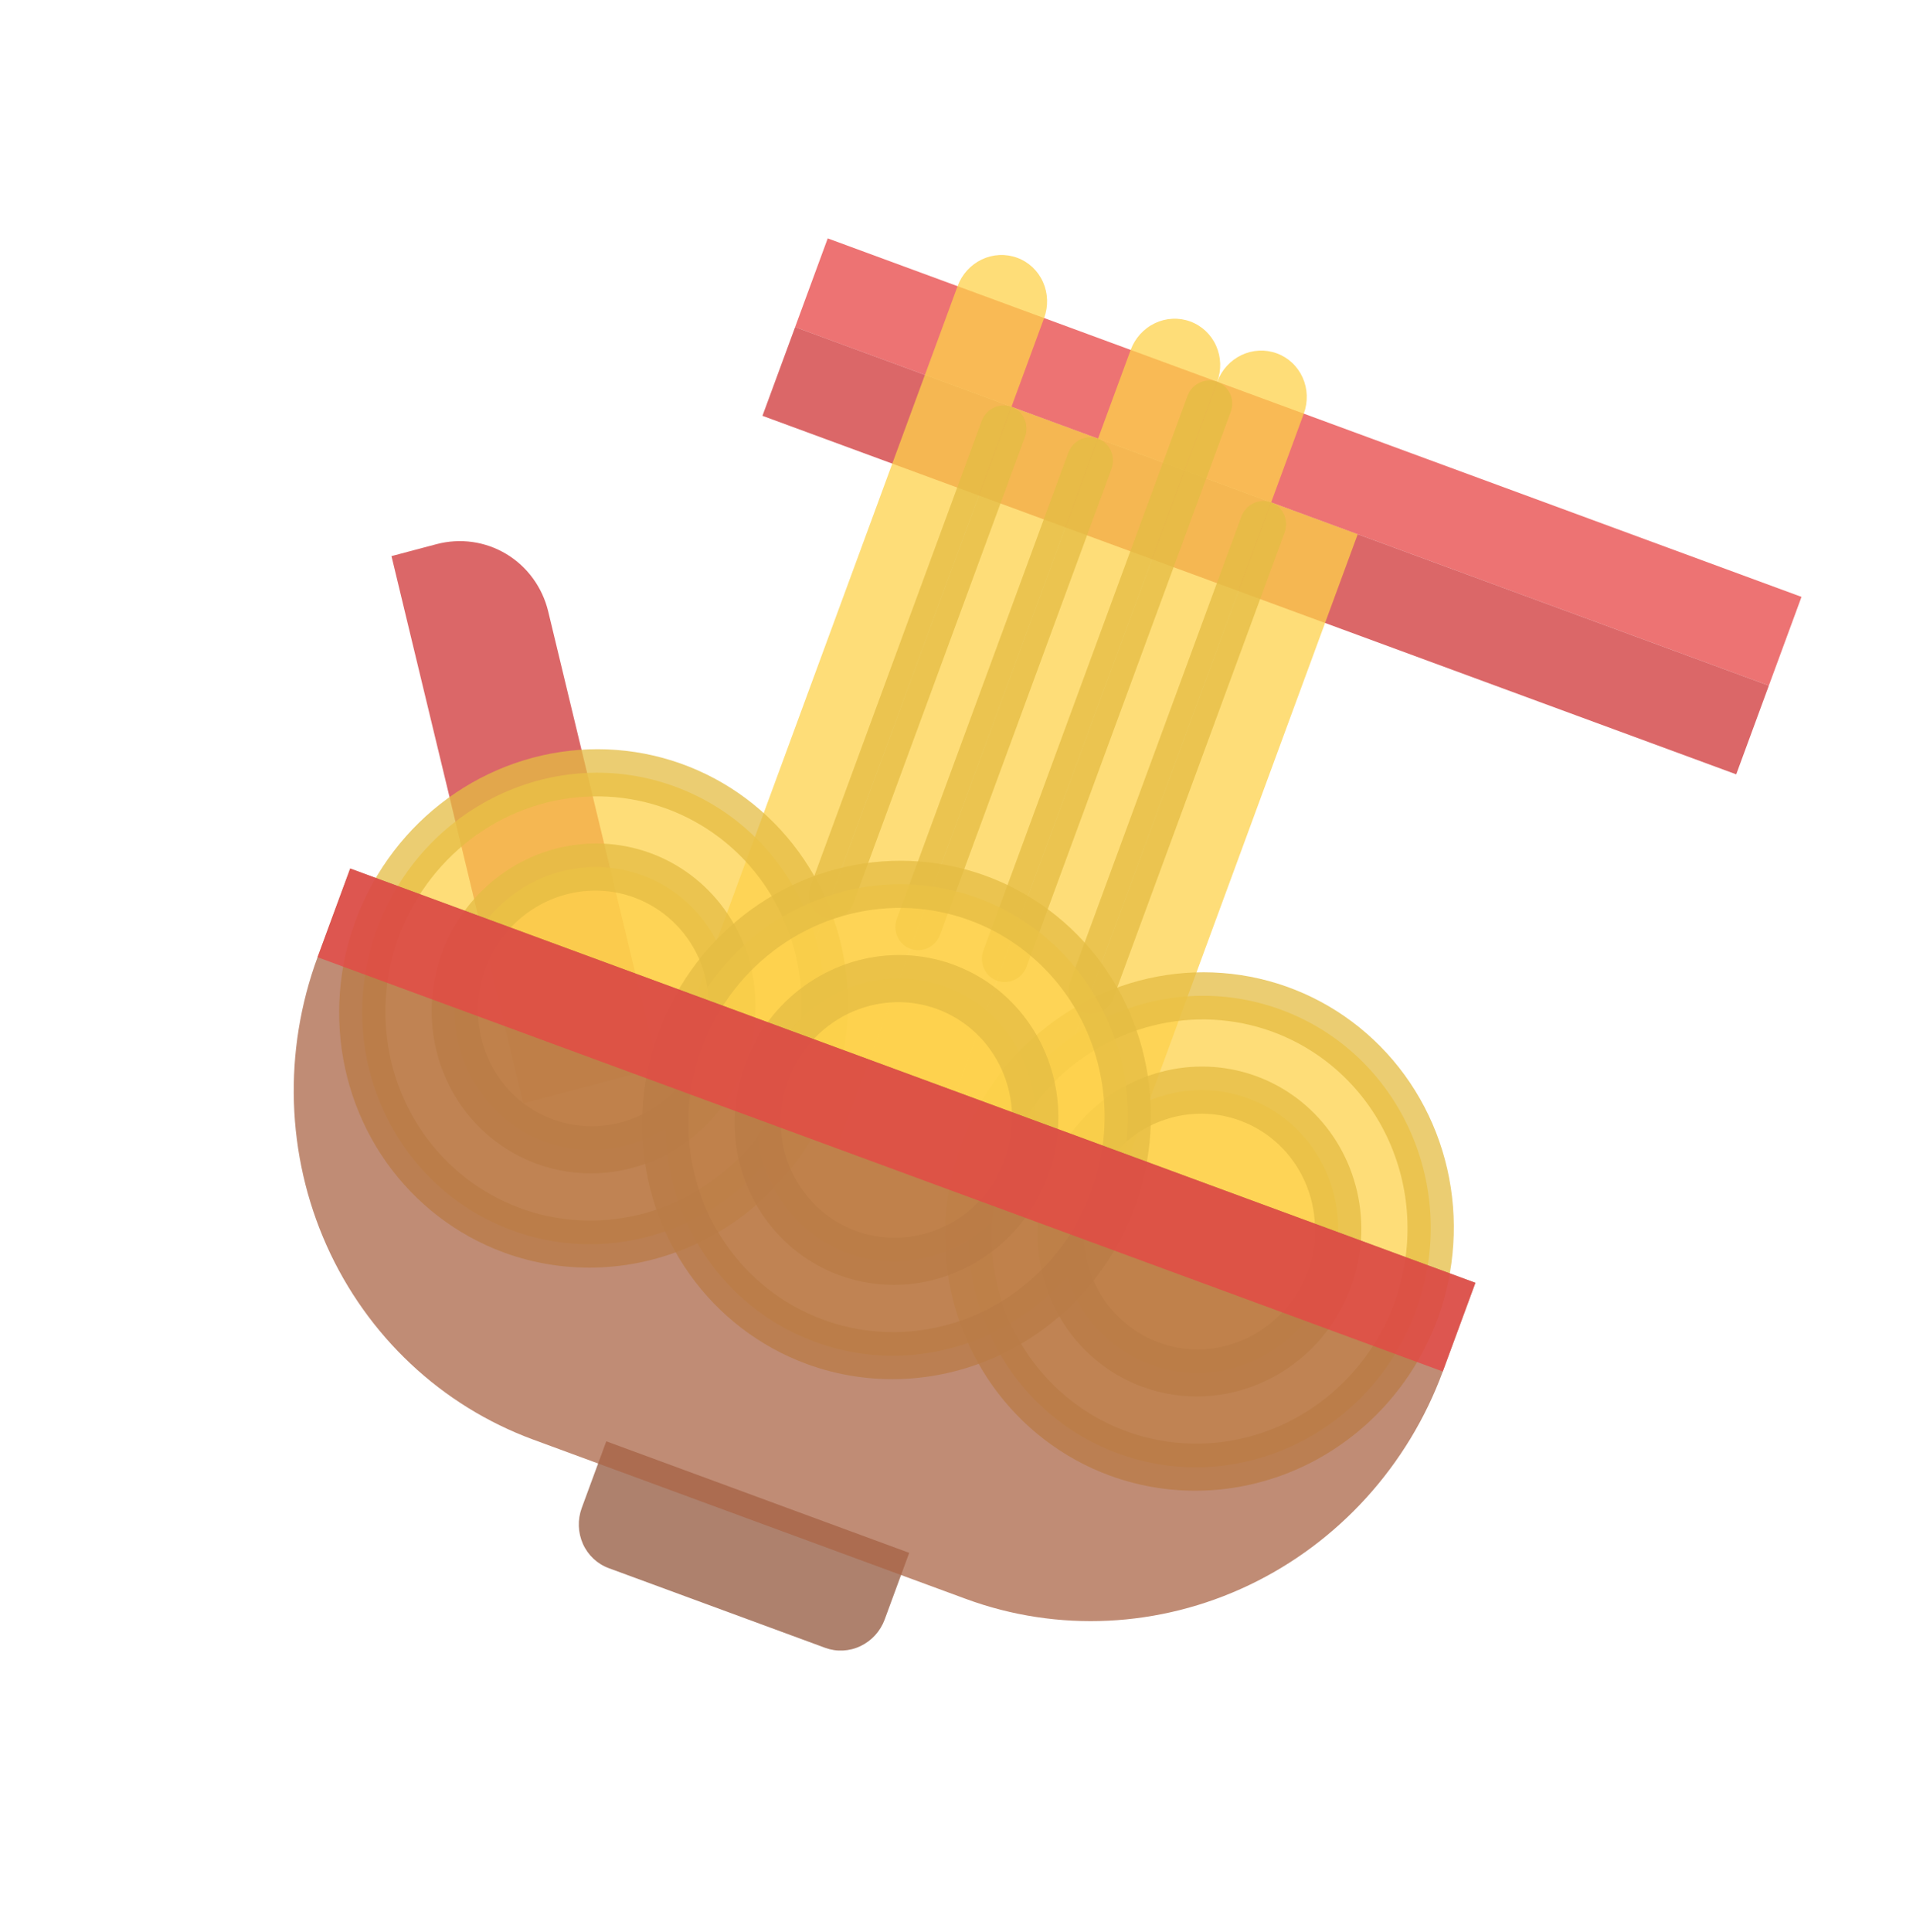<svg width="105" height="106" viewBox="0 0 105 106" fill="none" xmlns="http://www.w3.org/2000/svg">
<g clip-path="url(#clip0)">
<path d="M45.432 13.08L98.88 32.751L97.088 37.619L43.641 17.948L45.432 13.08Z" fill="#E74444" fill-opacity="0.75"/>
<path d="M43.641 17.948L97.088 37.62L95.297 42.488L41.849 22.816L43.641 17.948Z" fill="#CE3536" fill-opacity="0.75"/>
<path d="M55.83 14.143C56.46 14.374 56.97 14.853 57.247 15.474C57.525 16.094 57.547 16.805 57.309 17.451L42.975 56.397L38.224 54.648L52.559 15.702C52.796 15.057 53.274 14.53 53.888 14.237C54.501 13.945 55.2 13.911 55.83 14.143Z" fill="#FDD14B" fill-opacity="0.75"/>
<path d="M55.518 22.319L60.269 24.068L45.934 63.014L41.184 61.265L55.518 22.319Z" fill="#FDD14B" fill-opacity="0.75"/>
<path d="M69.77 27.565L74.521 29.314L60.187 68.259L55.436 66.511L69.77 27.565Z" fill="#FDD14B" fill-opacity="0.75"/>
<path d="M65.332 17.64C65.962 17.872 66.472 18.35 66.749 18.971C67.027 19.591 67.049 20.302 66.811 20.948L52.477 59.894L47.726 58.145L62.06 19.2C62.298 18.554 62.776 18.027 63.39 17.734C64.003 17.442 64.702 17.408 65.332 17.64Z" fill="#FDD14B" fill-opacity="0.75"/>
<path d="M70.083 19.389C70.713 19.62 71.223 20.099 71.5 20.72C71.778 21.34 71.8 22.051 71.562 22.697L57.228 61.643L52.477 59.894L66.811 20.948C67.049 20.303 67.527 19.776 68.141 19.483C68.754 19.191 69.453 19.157 70.083 19.389Z" fill="#FDD14B" fill-opacity="0.75"/>
<path d="M45.215 50.312C44.9 50.196 44.645 49.956 44.507 49.646C44.368 49.336 44.357 48.98 44.475 48.658L53.882 23.099C54.001 22.777 54.24 22.513 54.547 22.367C54.853 22.221 55.203 22.203 55.518 22.32C55.833 22.435 56.088 22.675 56.227 22.985C56.365 23.295 56.376 23.651 56.258 23.974L46.851 49.532C46.732 49.855 46.493 50.118 46.186 50.264C45.88 50.411 45.53 50.428 45.215 50.312Z" fill="#E4BC43" fill-opacity="0.75"/>
<path d="M49.966 52.06C49.651 51.944 49.396 51.705 49.258 51.395C49.119 51.085 49.108 50.729 49.226 50.406L58.633 24.848C58.752 24.525 58.991 24.262 59.298 24.115C59.605 23.969 59.954 23.952 60.269 24.068C60.584 24.184 60.839 24.423 60.977 24.734C61.116 25.044 61.127 25.399 61.009 25.722L51.602 51.281C51.483 51.603 51.244 51.867 50.937 52.013C50.63 52.159 50.281 52.176 49.966 52.06Z" fill="#E4BC43" fill-opacity="0.75"/>
<path d="M59.468 55.557C59.153 55.441 58.898 55.202 58.759 54.892C58.621 54.582 58.609 54.226 58.728 53.903L68.135 28.345C68.254 28.022 68.493 27.759 68.8 27.612C69.106 27.466 69.456 27.449 69.771 27.565C70.086 27.681 70.341 27.92 70.479 28.231C70.618 28.541 70.629 28.896 70.51 29.219L61.104 54.778C60.985 55.1 60.746 55.364 60.439 55.51C60.132 55.656 59.783 55.673 59.468 55.557Z" fill="#E4BC43" fill-opacity="0.75"/>
<path d="M54.717 53.809C54.402 53.693 54.147 53.454 54.008 53.143C53.87 52.833 53.858 52.478 53.977 52.155L65.176 21.728C65.294 21.405 65.534 21.142 65.84 20.996C66.147 20.849 66.496 20.832 66.811 20.948C67.126 21.064 67.381 21.304 67.52 21.614C67.659 21.924 67.67 22.28 67.551 22.603L56.353 53.029C56.234 53.352 55.995 53.615 55.688 53.762C55.381 53.908 55.032 53.925 54.717 53.809Z" fill="#E4BC43" fill-opacity="0.75"/>
<path d="M33.277 79.084L49.905 85.204L48.561 88.855C48.324 89.501 47.846 90.028 47.232 90.32C46.619 90.613 45.92 90.647 45.29 90.415L33.413 86.044C32.783 85.812 32.273 85.333 31.995 84.712C31.718 84.092 31.695 83.381 31.933 82.735L33.277 79.084Z" fill="#93573D" fill-opacity="0.75"/>
<path d="M21.487 30.513L23.953 29.859C25.261 29.512 26.642 29.707 27.794 30.4C28.945 31.093 29.771 32.228 30.091 33.556L36.121 58.577L28.723 60.539L21.487 30.513Z" fill="#CE3536" fill-opacity="0.75"/>
<path d="M28.098 67.505C34.658 69.919 41.981 66.427 44.455 59.706C46.929 52.984 43.617 45.578 37.057 43.163C30.497 40.749 23.174 44.241 20.7 50.963C18.227 57.684 21.539 65.09 28.098 67.505Z" fill="#FDD14B" fill-opacity="0.75"/>
<path d="M27.65 68.722C25.066 67.771 22.829 66.056 21.222 63.794C19.615 61.532 18.71 58.825 18.622 56.015C18.533 53.204 19.265 50.417 20.725 48.006C22.185 45.594 24.307 43.667 26.824 42.467C29.34 41.267 32.137 40.849 34.862 41.265C37.586 41.682 40.115 42.914 42.13 44.806C44.144 46.697 45.553 49.164 46.178 51.894C46.804 54.624 46.617 57.495 45.643 60.143C44.333 63.691 41.702 66.586 38.329 68.195C34.956 69.803 31.116 69.993 27.65 68.722ZM36.609 44.38C34.495 43.602 32.192 43.484 29.991 44.041C27.79 44.597 25.79 45.804 24.245 47.507C22.699 49.211 21.677 51.336 21.307 53.612C20.938 55.889 21.237 58.215 22.168 60.297C23.1 62.379 24.62 64.124 26.538 65.309C28.456 66.495 30.686 67.07 32.944 66.959C35.202 66.849 37.389 66.06 39.226 64.691C41.064 63.322 42.47 61.435 43.267 59.268C44.333 56.363 44.23 53.164 42.982 50.373C41.734 47.582 39.442 45.427 36.609 44.38Z" fill="#E4BC43" fill-opacity="0.75"/>
<path d="M29.89 62.636C33.826 64.085 38.22 61.99 39.704 57.957C41.188 53.924 39.201 49.48 35.265 48.032C31.329 46.583 26.936 48.678 25.451 52.711C23.967 56.744 25.954 61.188 29.89 62.636Z" fill="#FDD14B" fill-opacity="0.75"/>
<path d="M29.442 63.853C27.798 63.248 26.374 62.157 25.352 60.717C24.329 59.278 23.753 57.555 23.697 55.767C23.64 53.979 24.106 52.205 25.035 50.671C25.964 49.136 27.315 47.909 28.916 47.146C30.517 46.382 32.297 46.116 34.031 46.381C35.765 46.646 37.374 47.43 38.656 48.634C39.938 49.838 40.835 51.408 41.233 53.145C41.631 54.882 41.512 56.709 40.892 58.394C40.058 60.652 38.384 62.495 36.238 63.518C34.091 64.541 31.647 64.662 29.442 63.853ZM34.817 49.248C33.643 48.816 32.363 48.751 31.141 49.06C29.918 49.369 28.807 50.039 27.948 50.986C27.09 51.932 26.521 53.112 26.316 54.377C26.111 55.642 26.277 56.934 26.795 58.091C27.312 59.248 28.157 60.217 29.223 60.876C30.288 61.535 31.526 61.854 32.781 61.792C34.036 61.731 35.25 61.293 36.271 60.532C37.292 59.772 38.073 58.723 38.516 57.52C39.108 55.906 39.051 54.128 38.358 52.578C37.665 51.027 36.391 49.83 34.817 49.248Z" fill="#E4BC43" fill-opacity="0.75"/>
<path d="M61.355 79.745C67.915 82.159 75.238 78.667 77.712 71.945C80.185 65.224 76.873 57.818 70.314 55.403C63.754 52.989 56.431 56.481 53.957 63.203C51.483 69.924 54.795 77.33 61.355 79.745Z" fill="#FDD14B" fill-opacity="0.75"/>
<path d="M60.907 80.962C58.323 80.011 56.086 78.296 54.479 76.034C52.872 73.772 51.967 71.065 51.878 68.255C51.79 65.444 52.522 62.657 53.981 60.246C55.441 57.834 57.564 55.907 60.08 54.707C62.596 53.508 65.394 53.089 68.118 53.505C70.843 53.922 73.372 55.154 75.386 57.046C77.401 58.938 78.81 61.404 79.435 64.134C80.06 66.864 79.874 69.735 78.899 72.383C77.589 75.93 74.959 78.826 71.586 80.435C68.213 82.043 64.372 82.233 60.907 80.962ZM69.866 56.62C67.751 55.842 65.448 55.724 63.248 56.281C61.047 56.837 59.047 58.044 57.501 59.747C55.955 61.451 54.933 63.576 54.564 65.852C54.194 68.129 54.494 70.455 55.425 72.537C56.356 74.619 57.877 76.364 59.795 77.549C61.713 78.735 63.942 79.309 66.2 79.199C68.459 79.089 70.645 78.3 72.483 76.931C74.32 75.562 75.727 73.675 76.524 71.508C77.59 68.603 77.487 65.404 76.239 62.613C74.991 59.822 72.699 57.667 69.866 56.62Z" fill="#E4BC43" fill-opacity="0.75"/>
<path d="M63.147 74.876C67.082 76.325 71.476 74.23 72.961 70.197C74.445 66.164 72.458 61.72 68.522 60.272C64.586 58.823 60.192 60.918 58.708 64.951C57.224 68.984 59.211 73.428 63.147 74.876Z" fill="#FDD14B" fill-opacity="0.75"/>
<path d="M62.699 76.094C61.054 75.488 59.631 74.397 58.608 72.958C57.585 71.518 57.009 69.796 56.953 68.007C56.897 66.219 57.363 64.445 58.292 62.911C59.221 61.376 60.571 60.15 62.172 59.386C63.774 58.623 65.554 58.356 67.288 58.621C69.021 58.886 70.631 59.67 71.913 60.874C73.195 62.078 74.091 63.648 74.489 65.385C74.887 67.123 74.769 68.949 74.148 70.634C73.315 72.892 71.641 74.735 69.494 75.758C67.348 76.782 64.904 76.902 62.699 76.094ZM68.074 61.489C66.9 61.056 65.62 60.991 64.397 61.3C63.175 61.609 62.063 62.279 61.205 63.226C60.346 64.172 59.778 65.353 59.573 66.618C59.367 67.882 59.534 69.175 60.051 70.332C60.569 71.488 61.413 72.457 62.479 73.116C63.545 73.775 64.783 74.094 66.038 74.033C67.292 73.971 68.507 73.533 69.528 72.772C70.549 72.012 71.33 70.963 71.773 69.76C72.365 68.146 72.308 66.368 71.615 64.818C70.921 63.267 69.648 62.07 68.074 61.489Z" fill="#E4BC43" fill-opacity="0.75"/>
<path d="M44.727 73.624C51.286 76.039 58.609 72.547 61.083 65.825C63.557 59.104 60.245 51.698 53.685 49.283C47.126 46.869 39.803 50.361 37.329 57.083C34.855 63.804 38.167 71.21 44.727 73.624Z" fill="#FDD14B" fill-opacity="0.75"/>
<path d="M44.279 74.842C41.695 73.891 39.458 72.176 37.85 69.914C36.243 67.652 35.338 64.945 35.25 62.135C35.161 59.325 35.893 56.538 37.353 54.126C38.813 51.715 40.935 49.787 43.452 48.587C45.968 47.388 48.765 46.969 51.49 47.386C54.214 47.802 56.744 49.034 58.758 50.926C60.772 52.818 62.181 55.285 62.807 58.014C63.432 60.745 63.246 63.615 62.271 66.263C60.961 69.811 58.331 72.706 54.958 74.315C51.584 75.923 47.744 76.113 44.279 74.842ZM53.237 50.501C51.123 49.722 48.82 49.604 46.619 50.161C44.418 50.717 42.419 51.924 40.873 53.627C39.327 55.331 38.305 57.456 37.935 59.732C37.566 62.009 37.865 64.335 38.797 66.417C39.728 68.499 41.248 70.244 43.166 71.43C45.084 72.615 47.314 73.19 49.572 73.079C51.831 72.969 54.017 72.18 55.854 70.811C57.692 69.442 59.098 67.555 59.896 65.388C60.961 62.483 60.859 59.284 59.611 56.493C58.362 53.702 56.07 51.547 53.237 50.501Z" fill="#E4BC43" fill-opacity="0.75"/>
<path d="M46.518 68.756C50.454 70.205 54.848 68.11 56.332 64.077C57.817 60.044 55.829 55.6 51.894 54.152C47.958 52.703 43.564 54.798 42.08 58.831C40.595 62.864 42.583 67.308 46.518 68.756Z" fill="#FDD14B" fill-opacity="0.75"/>
<path d="M46.07 69.973C44.426 69.368 43.002 68.277 41.98 66.838C40.957 65.398 40.381 63.675 40.325 61.887C40.269 60.099 40.734 58.325 41.663 56.791C42.592 55.256 43.943 54.03 45.544 53.266C47.145 52.502 48.926 52.236 50.659 52.501C52.393 52.766 54.003 53.55 55.285 54.754C56.566 55.958 57.463 57.528 57.861 59.265C58.259 61.002 58.14 62.829 57.52 64.514C56.686 66.772 55.013 68.615 52.866 69.638C50.72 70.662 48.276 70.782 46.07 69.973ZM51.446 55.369C50.271 54.936 48.992 54.871 47.769 55.18C46.546 55.489 45.435 56.159 44.577 57.106C43.718 58.052 43.15 59.233 42.944 60.497C42.739 61.762 42.906 63.055 43.423 64.211C43.94 65.368 44.785 66.337 45.851 66.996C46.916 67.655 48.155 67.974 49.409 67.912C50.664 67.851 51.879 67.413 52.9 66.652C53.92 65.892 54.702 64.843 55.145 63.64C55.737 62.026 55.68 60.248 54.986 58.698C54.293 57.147 53.02 55.95 51.446 55.369Z" fill="#E4BC43" fill-opacity="0.75"/>
<path d="M19.221 47.654L80.983 70.386L79.191 75.254C77.29 80.418 73.465 84.635 68.557 86.975C63.649 89.315 58.06 89.588 53.02 87.733L29.266 78.99C24.226 77.135 20.147 73.304 17.927 68.34C15.707 63.377 15.528 57.687 17.429 52.522L19.221 47.654Z" fill="#AB6647" fill-opacity="0.75"/>
<path d="M19.221 47.654L80.983 70.386L79.191 75.254L17.429 52.522L19.221 47.654Z" fill="#E74444" fill-opacity="0.75"/>
</g>
<defs>
<clipPath id="clip0">
<rect width="81" height="83" fill="white" transform="translate(28.668) rotate(20.206)"/>
</clipPath>
</defs>
</svg>
